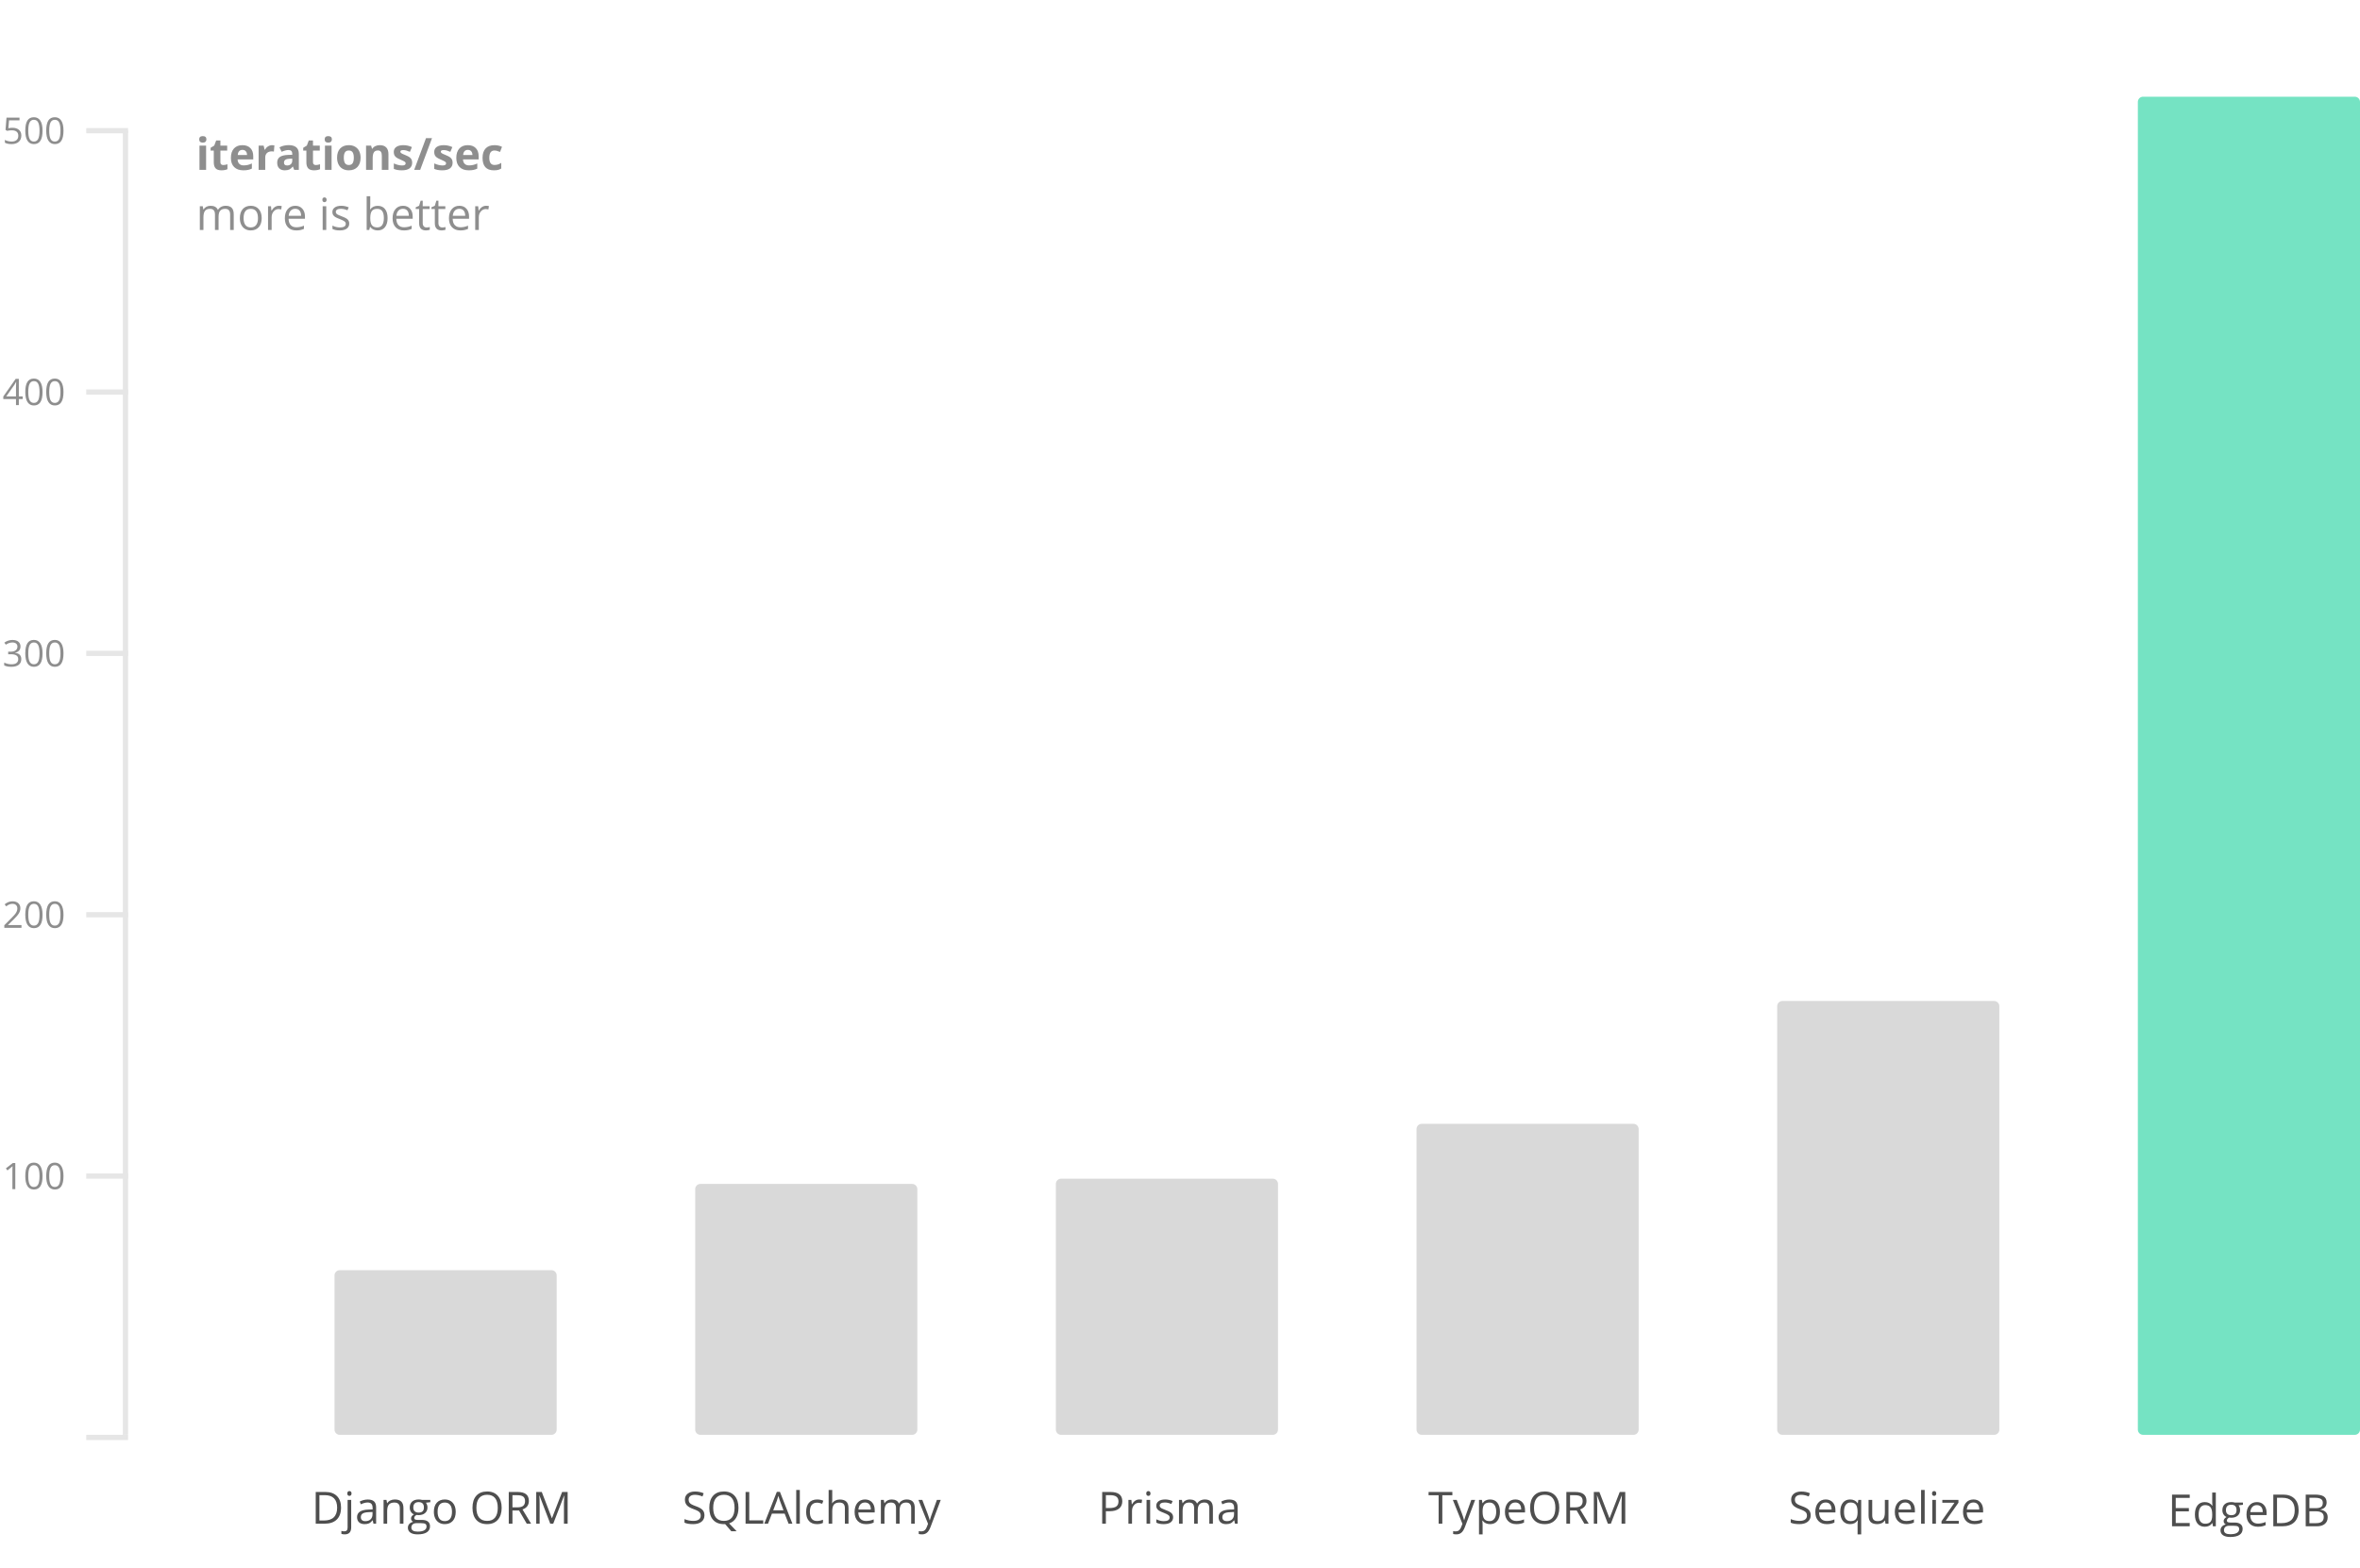 <svg width="903" height="600" viewBox="0 0 903 600" fill="none" xmlns="http://www.w3.org/2000/svg">
<path d="M130.493 576.816C130.493 578.819 129.948 580.352 128.857 581.415C127.773 582.472 126.209 583 124.167 583H120.806V570.864H124.524C126.411 570.864 127.878 571.387 128.924 572.433C129.97 573.479 130.493 574.94 130.493 576.816ZM128.999 576.866C128.999 575.283 128.6 574.09 127.803 573.288C127.012 572.486 125.833 572.084 124.267 572.084H122.217V581.78H123.935C125.617 581.78 126.882 581.368 127.729 580.543C128.575 579.713 128.999 578.487 128.999 576.866ZM131.896 587.084C131.37 587.084 130.944 587.015 130.617 586.876V585.756C130.999 585.867 131.375 585.922 131.746 585.922C132.178 585.922 132.493 585.803 132.692 585.565C132.897 585.333 133 584.976 133 584.494V573.902H134.377V584.395C134.377 586.188 133.55 587.084 131.896 587.084ZM132.883 571.437C132.883 571.122 132.961 570.892 133.116 570.748C133.271 570.599 133.464 570.524 133.697 570.524C133.918 570.524 134.109 570.599 134.27 570.748C134.43 570.897 134.51 571.127 134.51 571.437C134.51 571.747 134.43 571.979 134.27 572.134C134.109 572.284 133.918 572.358 133.697 572.358C133.464 572.358 133.271 572.284 133.116 572.134C132.961 571.979 132.883 571.747 132.883 571.437ZM142.894 583L142.62 581.705H142.554C142.1 582.275 141.646 582.662 141.192 582.867C140.744 583.066 140.182 583.166 139.507 583.166C138.605 583.166 137.897 582.934 137.382 582.469C136.873 582.004 136.619 581.343 136.619 580.485C136.619 578.648 138.088 577.685 141.026 577.596L142.57 577.546V576.982C142.57 576.268 142.415 575.742 142.105 575.405C141.801 575.062 141.311 574.89 140.636 574.89C139.878 574.89 139.02 575.123 138.063 575.587L137.64 574.533C138.088 574.29 138.578 574.099 139.109 573.96C139.646 573.822 140.182 573.753 140.719 573.753C141.804 573.753 142.606 573.994 143.126 574.475C143.652 574.957 143.915 575.729 143.915 576.791V583H142.894ZM139.781 582.029C140.639 582.029 141.311 581.794 141.798 581.323C142.291 580.853 142.537 580.194 142.537 579.348V578.526L141.159 578.584C140.063 578.623 139.272 578.794 138.785 579.099C138.304 579.397 138.063 579.865 138.063 580.501C138.063 581 138.212 581.379 138.511 581.639C138.816 581.899 139.239 582.029 139.781 582.029ZM152.988 583V577.115C152.988 576.373 152.819 575.82 152.481 575.455C152.144 575.089 151.615 574.907 150.896 574.907C149.944 574.907 149.247 575.164 148.804 575.679C148.361 576.193 148.14 577.043 148.14 578.227V583H146.762V573.902H147.883L148.107 575.147H148.173C148.456 574.699 148.851 574.353 149.36 574.11C149.869 573.861 150.437 573.736 151.062 573.736C152.158 573.736 152.982 574.002 153.536 574.533C154.089 575.059 154.366 575.903 154.366 577.065V583H152.988ZM164.65 573.902V574.774L162.965 574.973C163.12 575.167 163.259 575.421 163.38 575.737C163.502 576.047 163.563 576.398 163.563 576.791C163.563 577.682 163.259 578.393 162.65 578.924C162.041 579.456 161.206 579.721 160.143 579.721C159.872 579.721 159.617 579.699 159.379 579.655C158.793 579.965 158.5 580.355 158.5 580.825C158.5 581.074 158.602 581.26 158.807 581.381C159.011 581.498 159.363 581.556 159.861 581.556H161.471C162.456 581.556 163.212 581.763 163.737 582.178C164.269 582.593 164.534 583.196 164.534 583.988C164.534 584.995 164.13 585.761 163.322 586.287C162.514 586.818 161.336 587.084 159.786 587.084C158.596 587.084 157.678 586.863 157.03 586.42C156.388 585.977 156.067 585.352 156.067 584.544C156.067 583.991 156.244 583.512 156.599 583.108C156.953 582.704 157.451 582.43 158.093 582.286C157.86 582.181 157.664 582.018 157.503 581.796C157.348 581.575 157.271 581.318 157.271 581.024C157.271 580.692 157.36 580.402 157.537 580.153C157.714 579.904 157.993 579.663 158.375 579.431C157.905 579.237 157.52 578.908 157.221 578.443C156.928 577.978 156.781 577.447 156.781 576.849C156.781 575.853 157.08 575.087 157.678 574.55C158.275 574.007 159.122 573.736 160.218 573.736C160.694 573.736 161.123 573.792 161.504 573.902H164.65ZM157.396 584.527C157.396 585.02 157.603 585.393 158.018 585.648C158.433 585.903 159.028 586.03 159.803 586.03C160.959 586.03 161.814 585.855 162.368 585.507C162.927 585.164 163.206 584.696 163.206 584.104C163.206 583.611 163.054 583.268 162.75 583.075C162.445 582.887 161.872 582.792 161.031 582.792H159.379C158.754 582.792 158.267 582.942 157.918 583.241C157.57 583.54 157.396 583.968 157.396 584.527ZM158.143 576.816C158.143 577.452 158.322 577.934 158.682 578.26C159.042 578.587 159.543 578.75 160.185 578.75C161.529 578.75 162.202 578.097 162.202 576.791C162.202 575.424 161.521 574.741 160.16 574.741C159.512 574.741 159.014 574.915 158.666 575.264C158.317 575.612 158.143 576.13 158.143 576.816ZM174.371 578.443C174.371 579.926 173.997 581.085 173.25 581.921C172.503 582.751 171.471 583.166 170.154 583.166C169.34 583.166 168.618 582.975 167.987 582.593C167.356 582.211 166.869 581.664 166.526 580.95C166.183 580.236 166.012 579.4 166.012 578.443C166.012 576.96 166.382 575.806 167.124 574.981C167.866 574.151 168.895 573.736 170.212 573.736C171.485 573.736 172.495 574.16 173.242 575.006C173.994 575.853 174.371 576.999 174.371 578.443ZM167.439 578.443C167.439 579.605 167.672 580.49 168.137 581.099C168.602 581.708 169.285 582.012 170.187 582.012C171.089 582.012 171.772 581.711 172.237 581.107C172.708 580.499 172.943 579.611 172.943 578.443C172.943 577.286 172.708 576.409 172.237 575.812C171.772 575.208 171.083 574.907 170.17 574.907C169.268 574.907 168.588 575.203 168.128 575.795C167.669 576.387 167.439 577.27 167.439 578.443ZM191.952 576.916C191.952 578.858 191.459 580.385 190.474 581.498C189.495 582.61 188.131 583.166 186.382 583.166C184.594 583.166 183.214 582.621 182.24 581.531C181.271 580.435 180.787 578.891 180.787 576.899C180.787 574.923 181.274 573.393 182.248 572.309C183.222 571.218 184.605 570.673 186.398 570.673C188.142 570.673 189.503 571.227 190.482 572.333C191.462 573.44 191.952 574.968 191.952 576.916ZM182.281 576.916C182.281 578.559 182.63 579.807 183.327 580.659C184.03 581.506 185.048 581.929 186.382 581.929C187.727 581.929 188.742 581.506 189.428 580.659C190.114 579.812 190.458 578.565 190.458 576.916C190.458 575.283 190.114 574.046 189.428 573.205C188.748 572.358 187.738 571.935 186.398 571.935C185.054 571.935 184.03 572.361 183.327 573.213C182.63 574.06 182.281 575.294 182.281 576.916ZM196.077 577.953V583H194.666V570.864H197.995C199.483 570.864 200.582 571.149 201.29 571.719C202.004 572.289 202.361 573.147 202.361 574.292C202.361 575.897 201.547 576.982 199.92 577.546L203.216 583H201.547L198.609 577.953H196.077ZM196.077 576.741H198.011C199.007 576.741 199.738 576.545 200.203 576.152C200.667 575.753 200.9 575.159 200.9 574.367C200.9 573.565 200.662 572.986 200.186 572.632C199.716 572.278 198.958 572.101 197.912 572.101H196.077V576.741ZM210.545 583L206.428 572.242H206.362C206.439 573.094 206.478 574.107 206.478 575.28V583H205.175V570.864H207.3L211.143 580.875H211.209L215.086 570.864H217.194V583H215.783V575.181C215.783 574.284 215.822 573.31 215.899 572.259H215.833L211.683 583H210.545Z" fill="#4E4E4E"/>
<path d="M4.772 48.895C5.825 48.895 6.652 49.158 7.254 49.682C7.86 50.201 8.163 50.914 8.163 51.821C8.163 52.856 7.833 53.667 7.172 54.255C6.516 54.843 5.609 55.137 4.451 55.137C3.326 55.137 2.466 54.957 1.874 54.597V53.503C2.193 53.708 2.59 53.87 3.063 53.988C3.537 54.102 4.005 54.159 4.465 54.159C5.267 54.159 5.889 53.97 6.331 53.592C6.778 53.214 7.001 52.667 7.001 51.951C7.001 50.557 6.146 49.859 4.438 49.859C4.005 49.859 3.426 49.925 2.701 50.058L2.113 49.682L2.489 45.006H7.459V46.052H3.46L3.207 49.053C3.731 48.948 4.253 48.895 4.772 48.895ZM16.284 49.989C16.284 51.717 16.011 53.006 15.464 53.858C14.921 54.711 14.09 55.137 12.969 55.137C11.893 55.137 11.075 54.702 10.515 53.831C9.954 52.956 9.674 51.675 9.674 49.989C9.674 48.248 9.945 46.956 10.487 46.113C11.03 45.27 11.857 44.849 12.969 44.849C14.053 44.849 14.876 45.288 15.437 46.168C16.002 47.047 16.284 48.321 16.284 49.989ZM10.822 49.989C10.822 51.443 10.993 52.503 11.335 53.168C11.677 53.829 12.221 54.159 12.969 54.159C13.725 54.159 14.272 53.824 14.609 53.154C14.951 52.48 15.122 51.425 15.122 49.989C15.122 48.554 14.951 47.503 14.609 46.838C14.272 46.168 13.725 45.833 12.969 45.833C12.221 45.833 11.677 46.163 11.335 46.824C10.993 47.48 10.822 48.535 10.822 49.989ZM24.296 49.989C24.296 51.717 24.023 53.006 23.476 53.858C22.933 54.711 22.102 55.137 20.98 55.137C19.905 55.137 19.087 54.702 18.526 53.831C17.966 52.956 17.686 51.675 17.686 49.989C17.686 48.248 17.957 46.956 18.499 46.113C19.041 45.27 19.869 44.849 20.98 44.849C22.065 44.849 22.888 45.288 23.448 46.168C24.013 47.047 24.296 48.321 24.296 49.989ZM18.834 49.989C18.834 51.443 19.005 52.503 19.347 53.168C19.689 53.829 20.233 54.159 20.98 54.159C21.737 54.159 22.284 53.824 22.621 53.154C22.963 52.48 23.134 51.425 23.134 49.989C23.134 48.554 22.963 47.503 22.621 46.838C22.284 46.168 21.737 45.833 20.98 45.833C20.233 45.833 19.689 46.163 19.347 46.824C19.005 47.48 18.834 48.535 18.834 49.989ZM8.689 152.703H7.206V155H6.119V152.703H1.259V151.712L6.003 144.951H7.206V151.671H8.689V152.703ZM6.119 151.671V148.349C6.119 147.697 6.142 146.961 6.188 146.141H6.133C5.914 146.578 5.709 146.94 5.518 147.228L2.394 151.671H6.119ZM16.284 149.989C16.284 151.716 16.011 153.006 15.464 153.858C14.921 154.711 14.09 155.137 12.969 155.137C11.893 155.137 11.075 154.701 10.515 153.831C9.954 152.956 9.674 151.675 9.674 149.989C9.674 148.248 9.945 146.956 10.487 146.113C11.03 145.27 11.857 144.849 12.969 144.849C14.053 144.849 14.876 145.288 15.437 146.168C16.002 147.048 16.284 148.321 16.284 149.989ZM10.822 149.989C10.822 151.443 10.993 152.503 11.335 153.168C11.677 153.829 12.221 154.159 12.969 154.159C13.725 154.159 14.272 153.824 14.609 153.154C14.951 152.48 15.122 151.425 15.122 149.989C15.122 148.554 14.951 147.503 14.609 146.838C14.272 146.168 13.725 145.833 12.969 145.833C12.221 145.833 11.677 146.163 11.335 146.824C10.993 147.48 10.822 148.535 10.822 149.989ZM24.296 149.989C24.296 151.716 24.023 153.006 23.476 153.858C22.933 154.711 22.102 155.137 20.98 155.137C19.905 155.137 19.087 154.701 18.526 153.831C17.966 152.956 17.686 151.675 17.686 149.989C17.686 148.248 17.957 146.956 18.499 146.113C19.041 145.27 19.869 144.849 20.98 144.849C22.065 144.849 22.888 145.288 23.448 146.168C24.013 147.048 24.296 148.321 24.296 149.989ZM18.834 149.989C18.834 151.443 19.005 152.503 19.347 153.168C19.689 153.829 20.233 154.159 20.98 154.159C21.737 154.159 22.284 153.824 22.621 153.154C22.963 152.48 23.134 151.425 23.134 149.989C23.134 148.554 22.963 147.503 22.621 146.838C22.284 146.168 21.737 145.833 20.98 145.833C20.233 145.833 19.689 146.163 19.347 146.824C19.005 147.48 18.834 148.535 18.834 149.989ZM7.842 247.357C7.842 247.995 7.662 248.517 7.302 248.923C6.946 249.328 6.44 249.6 5.784 249.736V249.791C6.586 249.891 7.181 250.146 7.568 250.557C7.956 250.967 8.149 251.505 8.149 252.17C8.149 253.122 7.819 253.856 7.158 254.371C6.497 254.882 5.559 255.137 4.342 255.137C3.813 255.137 3.328 255.096 2.886 255.014C2.448 254.936 2.022 254.797 1.607 254.597V253.517C2.04 253.731 2.501 253.895 2.988 254.009C3.48 254.118 3.945 254.173 4.383 254.173C6.11 254.173 6.974 253.496 6.974 252.143C6.974 250.93 6.021 250.324 4.116 250.324H3.132V249.347H4.13C4.909 249.347 5.527 249.176 5.982 248.834C6.438 248.488 6.666 248.009 6.666 247.398C6.666 246.911 6.497 246.528 6.16 246.25C5.827 245.972 5.374 245.833 4.8 245.833C4.362 245.833 3.95 245.892 3.562 246.011C3.175 246.129 2.733 246.348 2.236 246.667L1.662 245.901C2.072 245.578 2.544 245.325 3.077 245.143C3.615 244.956 4.18 244.862 4.772 244.862C5.743 244.862 6.497 245.086 7.035 245.532C7.573 245.974 7.842 246.583 7.842 247.357ZM16.284 249.989C16.284 251.716 16.011 253.006 15.464 253.858C14.921 254.711 14.09 255.137 12.969 255.137C11.893 255.137 11.075 254.701 10.515 253.831C9.954 252.956 9.674 251.675 9.674 249.989C9.674 248.248 9.945 246.956 10.487 246.113C11.03 245.27 11.857 244.849 12.969 244.849C14.053 244.849 14.876 245.288 15.437 246.168C16.002 247.048 16.284 248.321 16.284 249.989ZM10.822 249.989C10.822 251.443 10.993 252.503 11.335 253.168C11.677 253.829 12.221 254.159 12.969 254.159C13.725 254.159 14.272 253.824 14.609 253.154C14.951 252.48 15.122 251.425 15.122 249.989C15.122 248.554 14.951 247.503 14.609 246.838C14.272 246.168 13.725 245.833 12.969 245.833C12.221 245.833 11.677 246.163 11.335 246.824C10.993 247.48 10.822 248.535 10.822 249.989ZM24.296 249.989C24.296 251.716 24.023 253.006 23.476 253.858C22.933 254.711 22.102 255.137 20.98 255.137C19.905 255.137 19.087 254.701 18.526 253.831C17.966 252.956 17.686 251.675 17.686 249.989C17.686 248.248 17.957 246.956 18.499 246.113C19.041 245.27 19.869 244.849 20.98 244.849C22.065 244.849 22.888 245.288 23.448 246.168C24.013 247.048 24.296 248.321 24.296 249.989ZM18.834 249.989C18.834 251.443 19.005 252.503 19.347 253.168C19.689 253.829 20.233 254.159 20.98 254.159C21.737 254.159 22.284 253.824 22.621 253.154C22.963 252.48 23.134 251.425 23.134 249.989C23.134 248.554 22.963 247.503 22.621 246.838C22.284 246.168 21.737 245.833 20.98 245.833C20.233 245.833 19.689 246.163 19.347 246.824C19.005 247.48 18.834 248.535 18.834 249.989ZM8.218 355H1.648V354.022L4.28 351.377C5.082 350.566 5.611 349.987 5.866 349.641C6.121 349.294 6.313 348.957 6.44 348.629C6.568 348.301 6.632 347.948 6.632 347.569C6.632 347.036 6.47 346.615 6.146 346.305C5.823 345.99 5.374 345.833 4.8 345.833C4.385 345.833 3.991 345.901 3.617 346.038C3.248 346.175 2.836 346.423 2.38 346.783L1.778 346.011C2.699 345.245 3.701 344.862 4.786 344.862C5.725 344.862 6.461 345.104 6.994 345.587C7.527 346.065 7.794 346.71 7.794 347.521C7.794 348.155 7.616 348.782 7.261 349.401C6.905 350.021 6.24 350.805 5.265 351.753L3.077 353.893V353.947H8.218V355ZM16.284 349.989C16.284 351.716 16.011 353.006 15.464 353.858C14.921 354.711 14.09 355.137 12.969 355.137C11.893 355.137 11.075 354.701 10.515 353.831C9.954 352.956 9.674 351.675 9.674 349.989C9.674 348.248 9.945 346.956 10.487 346.113C11.03 345.27 11.857 344.849 12.969 344.849C14.053 344.849 14.876 345.288 15.437 346.168C16.002 347.048 16.284 348.321 16.284 349.989ZM10.822 349.989C10.822 351.443 10.993 352.503 11.335 353.168C11.677 353.829 12.221 354.159 12.969 354.159C13.725 354.159 14.272 353.824 14.609 353.154C14.951 352.48 15.122 351.425 15.122 349.989C15.122 348.554 14.951 347.503 14.609 346.838C14.272 346.168 13.725 345.833 12.969 345.833C12.221 345.833 11.677 346.163 11.335 346.824C10.993 347.48 10.822 348.535 10.822 349.989ZM24.296 349.989C24.296 351.716 24.023 353.006 23.476 353.858C22.933 354.711 22.102 355.137 20.98 355.137C19.905 355.137 19.087 354.701 18.526 353.831C17.966 352.956 17.686 351.675 17.686 349.989C17.686 348.248 17.957 346.956 18.499 346.113C19.041 345.27 19.869 344.849 20.98 344.849C22.065 344.849 22.888 345.288 23.448 346.168C24.013 347.048 24.296 348.321 24.296 349.989ZM18.834 349.989C18.834 351.443 19.005 352.503 19.347 353.168C19.689 353.829 20.233 354.159 20.98 354.159C21.737 354.159 22.284 353.824 22.621 353.154C22.963 352.48 23.134 351.425 23.134 349.989C23.134 348.554 22.963 347.503 22.621 346.838C22.284 346.168 21.737 345.833 20.98 345.833C20.233 345.833 19.689 346.163 19.347 346.824C19.005 347.48 18.834 348.535 18.834 349.989ZM5.853 455H4.745V447.877C4.745 447.285 4.763 446.724 4.8 446.195C4.704 446.291 4.597 446.391 4.479 446.496C4.36 446.601 3.818 447.045 2.852 447.829L2.25 447.05L4.896 445.006H5.853V455ZM16.284 449.989C16.284 451.716 16.011 453.006 15.464 453.858C14.921 454.711 14.09 455.137 12.969 455.137C11.893 455.137 11.075 454.701 10.515 453.831C9.954 452.956 9.674 451.675 9.674 449.989C9.674 448.248 9.945 446.956 10.487 446.113C11.03 445.27 11.857 444.849 12.969 444.849C14.053 444.849 14.876 445.288 15.437 446.168C16.002 447.048 16.284 448.321 16.284 449.989ZM10.822 449.989C10.822 451.443 10.993 452.503 11.335 453.168C11.677 453.829 12.221 454.159 12.969 454.159C13.725 454.159 14.272 453.824 14.609 453.154C14.951 452.48 15.122 451.425 15.122 449.989C15.122 448.554 14.951 447.503 14.609 446.838C14.272 446.168 13.725 445.833 12.969 445.833C12.221 445.833 11.677 446.163 11.335 446.824C10.993 447.48 10.822 448.535 10.822 449.989ZM24.296 449.989C24.296 451.716 24.023 453.006 23.476 453.858C22.933 454.711 22.102 455.137 20.98 455.137C19.905 455.137 19.087 454.701 18.526 453.831C17.966 452.956 17.686 451.675 17.686 449.989C17.686 448.248 17.957 446.956 18.499 446.113C19.041 445.27 19.869 444.849 20.98 444.849C22.065 444.849 22.888 445.288 23.448 446.168C24.013 447.048 24.296 448.321 24.296 449.989ZM18.834 449.989C18.834 451.443 19.005 452.503 19.347 453.168C19.689 453.829 20.233 454.159 20.98 454.159C21.737 454.159 22.284 453.824 22.621 453.154C22.963 452.48 23.134 451.425 23.134 449.989C23.134 448.554 22.963 447.503 22.621 446.838C22.284 446.168 21.737 445.833 20.98 445.833C20.233 445.833 19.689 446.163 19.347 446.824C19.005 447.48 18.834 448.535 18.834 449.989Z" fill="#8E8E8E"/>
<path d="M76.22 53.321C76.22 52.496 76.68 52.084 77.598 52.084C78.517 52.084 78.976 52.496 78.976 53.321C78.976 53.714 78.86 54.021 78.627 54.242C78.401 54.458 78.058 54.566 77.598 54.566C76.68 54.566 76.22 54.151 76.22 53.321ZM78.86 65H76.328V55.72H78.86V65ZM85.434 63.149C85.877 63.149 86.408 63.052 87.028 62.858V64.743C86.397 65.025 85.622 65.166 84.704 65.166C83.691 65.166 82.952 64.912 82.487 64.402C82.028 63.888 81.798 63.118 81.798 62.095V57.621H80.586V56.55L81.981 55.703L82.711 53.744H84.33V55.72H86.928V57.621H84.33V62.095C84.33 62.454 84.43 62.72 84.629 62.892C84.834 63.063 85.102 63.149 85.434 63.149ZM92.755 57.347C92.219 57.347 91.798 57.518 91.494 57.861C91.189 58.199 91.015 58.68 90.971 59.306H94.523C94.512 58.68 94.349 58.199 94.034 57.861C93.718 57.518 93.292 57.347 92.755 57.347ZM93.112 65.166C91.618 65.166 90.451 64.754 89.609 63.929C88.768 63.105 88.348 61.937 88.348 60.426C88.348 58.871 88.735 57.67 89.51 56.824C90.29 55.971 91.366 55.545 92.739 55.545C94.05 55.545 95.071 55.919 95.802 56.666C96.532 57.413 96.897 58.445 96.897 59.762V60.991H90.913C90.94 61.71 91.153 62.272 91.552 62.676C91.95 63.08 92.509 63.282 93.228 63.282C93.787 63.282 94.316 63.224 94.814 63.107C95.312 62.991 95.832 62.806 96.374 62.551V64.51C95.932 64.732 95.459 64.895 94.955 65C94.451 65.111 93.837 65.166 93.112 65.166ZM104.136 55.545C104.479 55.545 104.764 55.57 104.991 55.62L104.8 57.994C104.595 57.939 104.346 57.911 104.053 57.911C103.245 57.911 102.614 58.119 102.16 58.534C101.712 58.949 101.488 59.53 101.488 60.277V65H98.956V55.72H100.874L101.247 57.28H101.372C101.659 56.76 102.047 56.342 102.534 56.027C103.026 55.706 103.56 55.545 104.136 55.545ZM112.569 65L112.08 63.738H112.013C111.587 64.275 111.147 64.649 110.693 64.859C110.245 65.064 109.659 65.166 108.934 65.166C108.043 65.166 107.34 64.912 106.825 64.402C106.316 63.893 106.062 63.168 106.062 62.227C106.062 61.242 106.405 60.518 107.091 60.053C107.783 59.582 108.823 59.322 110.212 59.273L111.822 59.223V58.816C111.822 57.875 111.341 57.405 110.378 57.405C109.636 57.405 108.765 57.629 107.763 58.077L106.925 56.367C107.993 55.808 109.177 55.529 110.478 55.529C111.723 55.529 112.677 55.8 113.341 56.342C114.005 56.885 114.337 57.709 114.337 58.816V65H112.569ZM111.822 60.7L110.843 60.733C110.107 60.755 109.559 60.888 109.199 61.132C108.84 61.375 108.66 61.746 108.66 62.244C108.66 62.958 109.069 63.315 109.888 63.315C110.475 63.315 110.942 63.146 111.291 62.809C111.645 62.471 111.822 62.023 111.822 61.464V60.7ZM120.862 63.149C121.305 63.149 121.836 63.052 122.456 62.858V64.743C121.825 65.025 121.05 65.166 120.131 65.166C119.119 65.166 118.38 64.912 117.915 64.402C117.456 63.888 117.226 63.118 117.226 62.095V57.621H116.014V56.55L117.409 55.703L118.139 53.744H119.758V55.72H122.356V57.621H119.758V62.095C119.758 62.454 119.857 62.72 120.057 62.892C120.261 63.063 120.53 63.149 120.862 63.149ZM124.232 53.321C124.232 52.496 124.691 52.084 125.61 52.084C126.528 52.084 126.988 52.496 126.988 53.321C126.988 53.714 126.872 54.021 126.639 54.242C126.412 54.458 126.069 54.566 125.61 54.566C124.691 54.566 124.232 54.151 124.232 53.321ZM126.872 65H124.34V55.72H126.872V65ZM131.553 60.343C131.553 61.262 131.703 61.956 132.001 62.427C132.306 62.897 132.798 63.132 133.479 63.132C134.154 63.132 134.638 62.9 134.932 62.435C135.23 61.965 135.38 61.267 135.38 60.343C135.38 59.425 135.23 58.736 134.932 58.276C134.633 57.817 134.143 57.587 133.462 57.587C132.787 57.587 132.3 57.817 132.001 58.276C131.703 58.73 131.553 59.419 131.553 60.343ZM137.97 60.343C137.97 61.854 137.571 63.035 136.774 63.888C135.978 64.74 134.868 65.166 133.446 65.166C132.555 65.166 131.769 64.972 131.088 64.585C130.408 64.192 129.885 63.63 129.52 62.9C129.154 62.169 128.972 61.317 128.972 60.343C128.972 58.827 129.367 57.648 130.159 56.807C130.95 55.966 132.062 55.545 133.496 55.545C134.387 55.545 135.172 55.739 135.853 56.127C136.534 56.514 137.057 57.07 137.422 57.795C137.787 58.52 137.97 59.369 137.97 60.343ZM148.628 65H146.096V59.58C146.096 58.91 145.977 58.409 145.739 58.077C145.501 57.74 145.122 57.571 144.602 57.571C143.894 57.571 143.382 57.809 143.066 58.285C142.751 58.755 142.593 59.538 142.593 60.634V65H140.062V55.72H141.996L142.336 56.907H142.477C142.759 56.459 143.147 56.121 143.639 55.894C144.137 55.662 144.702 55.545 145.333 55.545C146.412 55.545 147.231 55.839 147.79 56.425C148.348 57.006 148.628 57.847 148.628 58.949V65ZM157.709 62.244C157.709 63.196 157.377 63.921 156.713 64.419C156.054 64.917 155.067 65.166 153.75 65.166C153.074 65.166 152.499 65.119 152.023 65.025C151.547 64.936 151.102 64.803 150.687 64.626V62.535C151.157 62.756 151.685 62.941 152.272 63.091C152.864 63.24 153.384 63.315 153.833 63.315C154.751 63.315 155.21 63.049 155.21 62.518C155.21 62.319 155.15 62.158 155.028 62.037C154.906 61.909 154.696 61.768 154.397 61.613C154.098 61.453 153.7 61.267 153.202 61.057C152.488 60.758 151.962 60.482 151.625 60.227C151.292 59.972 151.049 59.682 150.894 59.355C150.745 59.023 150.67 58.617 150.67 58.135C150.67 57.311 150.988 56.674 151.625 56.226C152.266 55.772 153.174 55.545 154.347 55.545C155.465 55.545 156.552 55.789 157.609 56.276L156.846 58.102C156.381 57.903 155.946 57.74 155.542 57.612C155.139 57.485 154.726 57.421 154.306 57.421C153.559 57.421 153.185 57.623 153.185 58.027C153.185 58.254 153.304 58.451 153.542 58.617C153.785 58.783 154.314 59.029 155.127 59.355C155.852 59.649 156.384 59.923 156.721 60.177C157.059 60.432 157.308 60.725 157.468 61.057C157.629 61.389 157.709 61.785 157.709 62.244ZM165.296 52.864L160.772 65H158.473L162.997 52.864H165.296ZM173.182 62.244C173.182 63.196 172.85 63.921 172.186 64.419C171.527 64.917 170.539 65.166 169.222 65.166C168.547 65.166 167.972 65.119 167.496 65.025C167.02 64.936 166.574 64.803 166.159 64.626V62.535C166.63 62.756 167.158 62.941 167.745 63.091C168.337 63.24 168.857 63.315 169.305 63.315C170.224 63.315 170.683 63.049 170.683 62.518C170.683 62.319 170.622 62.158 170.5 62.037C170.379 61.909 170.168 61.768 169.87 61.613C169.571 61.453 169.172 61.267 168.674 61.057C167.96 60.758 167.435 60.482 167.097 60.227C166.765 59.972 166.522 59.682 166.367 59.355C166.217 59.023 166.143 58.617 166.143 58.135C166.143 57.311 166.461 56.674 167.097 56.226C167.739 55.772 168.647 55.545 169.82 55.545C170.938 55.545 172.025 55.789 173.082 56.276L172.318 58.102C171.854 57.903 171.419 57.74 171.015 57.612C170.611 57.485 170.199 57.421 169.778 57.421C169.031 57.421 168.658 57.623 168.658 58.027C168.658 58.254 168.777 58.451 169.015 58.617C169.258 58.783 169.787 59.029 170.6 59.355C171.325 59.649 171.856 59.923 172.194 60.177C172.531 60.432 172.78 60.725 172.941 61.057C173.101 61.389 173.182 61.785 173.182 62.244ZM179 57.347C178.464 57.347 178.043 57.518 177.739 57.861C177.434 58.199 177.26 58.68 177.216 59.306H180.769C180.757 58.68 180.594 58.199 180.279 57.861C179.963 57.518 179.537 57.347 179 57.347ZM179.357 65.166C177.863 65.166 176.696 64.754 175.854 63.929C175.013 63.105 174.593 61.937 174.593 60.426C174.593 58.871 174.98 57.67 175.755 56.824C176.535 55.971 177.611 55.545 178.984 55.545C180.295 55.545 181.316 55.919 182.047 56.666C182.777 57.413 183.143 58.445 183.143 59.762V60.991H177.158C177.185 61.71 177.398 62.272 177.797 62.676C178.195 63.08 178.754 63.282 179.474 63.282C180.033 63.282 180.561 63.224 181.059 63.107C181.557 62.991 182.077 62.806 182.62 62.551V64.51C182.177 64.732 181.704 64.895 181.2 65C180.697 65.111 180.082 65.166 179.357 65.166ZM188.97 65.166C186.081 65.166 184.637 63.581 184.637 60.41C184.637 58.833 185.03 57.629 185.815 56.799C186.601 55.963 187.727 55.545 189.194 55.545C190.267 55.545 191.23 55.756 192.083 56.176L191.335 58.135C190.937 57.975 190.566 57.845 190.223 57.745C189.88 57.64 189.537 57.587 189.194 57.587C187.877 57.587 187.218 58.523 187.218 60.393C187.218 62.208 187.877 63.116 189.194 63.116C189.681 63.116 190.132 63.052 190.547 62.925C190.962 62.792 191.377 62.587 191.792 62.31V64.477C191.382 64.737 190.967 64.917 190.547 65.017C190.132 65.116 189.606 65.166 188.97 65.166ZM88.057 88V82.082C88.057 81.357 87.902 80.814 87.592 80.455C87.282 80.089 86.801 79.907 86.148 79.907C85.29 79.907 84.657 80.153 84.247 80.645C83.838 81.138 83.633 81.896 83.633 82.92V88H82.255V82.082C82.255 81.357 82.1 80.814 81.79 80.455C81.48 80.089 80.996 79.907 80.337 79.907C79.474 79.907 78.841 80.167 78.436 80.687C78.038 81.202 77.839 82.048 77.839 83.227V88H76.461V78.902H77.582L77.806 80.147H77.872C78.132 79.705 78.497 79.359 78.968 79.11C79.444 78.861 79.975 78.736 80.561 78.736C81.984 78.736 82.913 79.251 83.351 80.28H83.417C83.688 79.804 84.081 79.428 84.596 79.151C85.11 78.875 85.697 78.736 86.356 78.736C87.385 78.736 88.154 79.002 88.663 79.533C89.178 80.059 89.435 80.903 89.435 82.065V88H88.057ZM100.135 83.443C100.135 84.926 99.761 86.085 99.014 86.921C98.267 87.751 97.235 88.166 95.918 88.166C95.105 88.166 94.382 87.975 93.751 87.593C93.121 87.211 92.634 86.664 92.29 85.95C91.947 85.236 91.776 84.4 91.776 83.443C91.776 81.96 92.147 80.806 92.888 79.981C93.63 79.151 94.659 78.736 95.976 78.736C97.249 78.736 98.259 79.16 99.006 80.006C99.758 80.853 100.135 81.999 100.135 83.443ZM93.204 83.443C93.204 84.605 93.436 85.49 93.901 86.099C94.366 86.708 95.049 87.012 95.951 87.012C96.853 87.012 97.537 86.711 98.001 86.107C98.472 85.499 98.707 84.611 98.707 83.443C98.707 82.286 98.472 81.409 98.001 80.811C97.537 80.208 96.848 79.907 95.935 79.907C95.033 79.907 94.352 80.203 93.893 80.795C93.433 81.387 93.204 82.27 93.204 83.443ZM106.709 78.736C107.113 78.736 107.475 78.769 107.796 78.836L107.605 80.114C107.229 80.031 106.897 79.99 106.609 79.99C105.873 79.99 105.243 80.289 104.717 80.886C104.197 81.484 103.937 82.228 103.937 83.119V88H102.559V78.902H103.696L103.854 80.587H103.92C104.257 79.995 104.664 79.539 105.14 79.218C105.616 78.897 106.139 78.736 106.709 78.736ZM113.341 88.166C111.997 88.166 110.934 87.757 110.154 86.938C109.379 86.118 108.992 84.981 108.992 83.526C108.992 82.059 109.351 80.894 110.071 80.031C110.796 79.168 111.767 78.736 112.984 78.736C114.124 78.736 115.026 79.113 115.69 79.865C116.354 80.612 116.687 81.6 116.687 82.829V83.7H110.419C110.447 84.768 110.715 85.579 111.225 86.132C111.739 86.686 112.461 86.962 113.391 86.962C114.371 86.962 115.339 86.758 116.296 86.348V87.577C115.809 87.787 115.347 87.936 114.91 88.025C114.479 88.119 113.956 88.166 113.341 88.166ZM112.968 79.89C112.237 79.89 111.653 80.128 111.216 80.604C110.785 81.08 110.53 81.738 110.453 82.58H115.209C115.209 81.711 115.015 81.047 114.628 80.587C114.241 80.123 113.687 79.89 112.968 79.89ZM124.838 88H123.46V78.902H124.838V88ZM123.344 76.437C123.344 76.122 123.421 75.892 123.576 75.748C123.731 75.599 123.925 75.524 124.157 75.524C124.379 75.524 124.569 75.599 124.73 75.748C124.89 75.897 124.971 76.127 124.971 76.437C124.971 76.747 124.89 76.979 124.73 77.134C124.569 77.284 124.379 77.358 124.157 77.358C123.925 77.358 123.731 77.284 123.576 77.134C123.421 76.979 123.344 76.747 123.344 76.437ZM133.628 85.518C133.628 86.365 133.313 87.018 132.682 87.477C132.051 87.936 131.166 88.166 130.026 88.166C128.819 88.166 127.879 87.975 127.204 87.593V86.315C127.641 86.536 128.108 86.711 128.606 86.838C129.11 86.965 129.594 87.029 130.059 87.029C130.778 87.029 131.332 86.915 131.719 86.689C132.107 86.456 132.3 86.105 132.3 85.634C132.3 85.28 132.145 84.978 131.835 84.73C131.531 84.475 130.933 84.176 130.042 83.833C129.196 83.518 128.593 83.244 128.233 83.011C127.879 82.773 127.613 82.505 127.436 82.206C127.264 81.907 127.179 81.55 127.179 81.135C127.179 80.394 127.48 79.81 128.083 79.384C128.687 78.952 129.514 78.736 130.565 78.736C131.545 78.736 132.502 78.936 133.438 79.334L132.948 80.455C132.035 80.078 131.207 79.89 130.466 79.89C129.813 79.89 129.32 79.993 128.988 80.197C128.656 80.402 128.49 80.684 128.49 81.044C128.49 81.287 128.551 81.495 128.673 81.666C128.8 81.838 129.002 82.001 129.279 82.156C129.556 82.311 130.087 82.535 130.873 82.829C131.952 83.222 132.679 83.617 133.056 84.016C133.438 84.414 133.628 84.915 133.628 85.518ZM144.527 78.753C145.723 78.753 146.65 79.162 147.308 79.981C147.972 80.795 148.304 81.949 148.304 83.443C148.304 84.937 147.969 86.099 147.3 86.929C146.636 87.754 145.712 88.166 144.527 88.166C143.935 88.166 143.393 88.058 142.9 87.842C142.413 87.621 142.004 87.283 141.672 86.83H141.572L141.282 88L140.294 88V75.084H141.672V78.222C141.672 78.924 141.65 79.555 141.605 80.114H141.672C142.314 79.207 143.266 78.753 144.527 78.753ZM144.328 79.907C143.387 79.907 142.709 80.178 142.294 80.72C141.879 81.257 141.672 82.165 141.672 83.443C141.672 84.721 141.885 85.637 142.311 86.19C142.737 86.738 143.421 87.012 144.361 87.012C145.208 87.012 145.839 86.705 146.254 86.091C146.669 85.471 146.876 84.583 146.876 83.426C146.876 82.242 146.669 81.359 146.254 80.778C145.839 80.197 145.197 79.907 144.328 79.907ZM154.563 88.166C153.218 88.166 152.156 87.757 151.375 86.938C150.601 86.118 150.213 84.981 150.213 83.526C150.213 82.059 150.573 80.894 151.292 80.031C152.017 79.168 152.989 78.736 154.206 78.736C155.346 78.736 156.248 79.113 156.912 79.865C157.576 80.612 157.908 81.6 157.908 82.829V83.7H151.641C151.669 84.768 151.937 85.579 152.446 86.132C152.961 86.686 153.683 86.962 154.613 86.962C155.592 86.962 156.561 86.758 157.518 86.348V87.577C157.031 87.787 156.569 87.936 156.132 88.025C155.7 88.119 155.177 88.166 154.563 88.166ZM154.189 79.89C153.459 79.89 152.875 80.128 152.438 80.604C152.006 81.08 151.752 81.738 151.674 82.58H156.431C156.431 81.711 156.237 81.047 155.85 80.587C155.462 80.123 154.909 79.89 154.189 79.89ZM163.204 87.029C163.448 87.029 163.683 87.012 163.91 86.979C164.137 86.94 164.316 86.901 164.449 86.863V87.917C164.3 87.989 164.078 88.047 163.785 88.091C163.497 88.141 163.237 88.166 163.005 88.166C161.245 88.166 160.365 87.239 160.365 85.385V79.973H159.062V79.309L160.365 78.736L160.946 76.794H161.743V78.902H164.383V79.973H161.743V85.327C161.743 85.875 161.873 86.296 162.133 86.589C162.393 86.882 162.75 87.029 163.204 87.029ZM169.214 87.029C169.457 87.029 169.693 87.012 169.919 86.979C170.146 86.94 170.326 86.901 170.459 86.863V87.917C170.31 87.989 170.088 88.047 169.795 88.091C169.507 88.141 169.247 88.166 169.015 88.166C167.255 88.166 166.375 87.239 166.375 85.385V79.973H165.072V79.309L166.375 78.736L166.956 76.794H167.753V78.902H170.393V79.973H167.753V85.327C167.753 85.875 167.883 86.296 168.143 86.589C168.403 86.882 168.76 87.029 169.214 87.029ZM176.128 88.166C174.784 88.166 173.721 87.757 172.941 86.938C172.166 86.118 171.779 84.981 171.779 83.526C171.779 82.059 172.139 80.894 172.858 80.031C173.583 79.168 174.554 78.736 175.771 78.736C176.911 78.736 177.813 79.113 178.478 79.865C179.142 80.612 179.474 81.6 179.474 82.829V83.7H173.207C173.234 84.768 173.503 85.579 174.012 86.132C174.526 86.686 175.249 86.962 176.178 86.962C177.158 86.962 178.126 86.758 179.083 86.348V87.577C178.597 87.787 178.134 87.936 177.697 88.025C177.266 88.119 176.743 88.166 176.128 88.166ZM175.755 79.89C175.024 79.89 174.441 80.128 174.003 80.604C173.572 81.08 173.317 81.738 173.24 82.58H177.996C177.996 81.711 177.802 81.047 177.415 80.587C177.028 80.123 176.474 79.89 175.755 79.89ZM185.981 78.736C186.385 78.736 186.748 78.769 187.069 78.836L186.878 80.114C186.502 80.031 186.17 79.99 185.882 79.99C185.146 79.99 184.515 80.289 183.989 80.886C183.469 81.484 183.209 82.228 183.209 83.119V88H181.831V78.902H182.968L183.126 80.587H183.192C183.53 79.995 183.937 79.539 184.413 79.218C184.889 78.897 185.411 78.736 185.981 78.736Z" fill="#8E8E8E"/>
<path d="M269.544 579.771C269.544 580.839 269.157 581.672 268.382 582.27C267.607 582.867 266.556 583.166 265.228 583.166C263.789 583.166 262.682 582.981 261.907 582.61V581.249C262.405 581.459 262.948 581.625 263.534 581.747C264.121 581.868 264.702 581.929 265.277 581.929C266.218 581.929 266.926 581.752 267.402 581.398C267.878 581.038 268.116 580.54 268.116 579.904C268.116 579.483 268.03 579.14 267.859 578.875C267.693 578.603 267.411 578.354 267.012 578.127C266.619 577.901 266.019 577.643 265.211 577.355C264.082 576.951 263.274 576.473 262.787 575.919C262.306 575.366 262.065 574.644 262.065 573.753C262.065 572.818 262.416 572.073 263.119 571.52C263.822 570.967 264.752 570.69 265.908 570.69C267.115 570.69 268.224 570.911 269.237 571.354L268.797 572.583C267.795 572.162 266.821 571.952 265.875 571.952C265.128 571.952 264.544 572.112 264.124 572.433C263.703 572.754 263.493 573.2 263.493 573.77C263.493 574.19 263.57 574.536 263.725 574.807C263.88 575.073 264.14 575.319 264.505 575.546C264.876 575.767 265.441 576.014 266.199 576.285C267.472 576.738 268.346 577.225 268.822 577.746C269.303 578.266 269.544 578.941 269.544 579.771ZM282.56 576.916C282.56 578.471 282.247 579.763 281.622 580.792C280.996 581.821 280.114 582.519 278.974 582.884L281.862 585.889H279.812L277.446 583.149L276.99 583.166C275.202 583.166 273.822 582.621 272.848 581.531C271.879 580.435 271.395 578.891 271.395 576.899C271.395 574.923 271.882 573.393 272.856 572.309C273.83 571.218 275.213 570.673 277.006 570.673C278.75 570.673 280.111 571.227 281.09 572.333C282.07 573.44 282.56 574.968 282.56 576.916ZM272.889 576.916C272.889 578.559 273.238 579.807 273.935 580.659C274.638 581.506 275.656 581.929 276.99 581.929C278.334 581.929 279.35 581.506 280.036 580.659C280.722 579.812 281.065 578.565 281.065 576.916C281.065 575.283 280.722 574.046 280.036 573.205C279.355 572.358 278.346 571.935 277.006 571.935C275.662 571.935 274.638 572.361 273.935 573.213C273.238 574.06 272.889 575.294 272.889 576.916ZM285.274 583V570.864H286.685V581.722H292.039V583H285.274ZM301.734 583L300.224 579.14H295.359L293.865 583H292.438L297.235 570.814H298.422L303.195 583H301.734ZM299.784 577.87L298.373 574.11C298.19 573.634 298.002 573.05 297.808 572.358C297.686 572.89 297.512 573.473 297.285 574.11L295.857 577.87H299.784ZM306.034 583H304.656V570.084H306.034V583ZM312.592 583.166C311.275 583.166 310.254 582.762 309.529 581.954C308.809 581.141 308.45 579.992 308.45 578.509C308.45 576.987 308.815 575.812 309.545 574.981C310.281 574.151 311.327 573.736 312.683 573.736C313.12 573.736 313.557 573.783 313.995 573.877C314.432 573.972 314.775 574.082 315.024 574.209L314.601 575.38C314.296 575.258 313.964 575.159 313.604 575.081C313.245 574.998 312.927 574.957 312.65 574.957C310.802 574.957 309.877 576.135 309.877 578.493C309.877 579.611 310.102 580.468 310.55 581.066C311.004 581.664 311.673 581.962 312.559 581.962C313.317 581.962 314.094 581.799 314.891 581.473V582.693C314.282 583.008 313.516 583.166 312.592 583.166ZM323.283 583V577.115C323.283 576.373 323.114 575.82 322.777 575.455C322.439 575.089 321.911 574.907 321.191 574.907C320.234 574.907 319.534 575.167 319.091 575.687C318.654 576.207 318.436 577.059 318.436 578.244V583H317.058V570.084H318.436V573.994C318.436 574.464 318.413 574.854 318.369 575.164H318.452C318.723 574.727 319.108 574.384 319.606 574.135C320.11 573.88 320.682 573.753 321.324 573.753C322.437 573.753 323.269 574.019 323.823 574.55C324.382 575.076 324.661 575.914 324.661 577.065V583H323.283ZM331.343 583.166C329.999 583.166 328.936 582.757 328.156 581.938C327.381 581.118 326.994 579.981 326.994 578.526C326.994 577.059 327.353 575.895 328.073 575.031C328.798 574.168 329.769 573.736 330.986 573.736C332.126 573.736 333.028 574.113 333.692 574.865C334.356 575.612 334.688 576.6 334.688 577.829V578.7H328.421C328.449 579.768 328.717 580.579 329.227 581.132C329.741 581.686 330.463 581.962 331.393 581.962C332.373 581.962 333.341 581.758 334.298 581.348V582.577C333.811 582.787 333.349 582.936 332.912 583.025C332.48 583.119 331.958 583.166 331.343 583.166ZM330.97 574.89C330.239 574.89 329.655 575.128 329.218 575.604C328.787 576.08 328.532 576.738 328.455 577.58H333.211C333.211 576.711 333.017 576.047 332.63 575.587C332.243 575.123 331.689 574.89 330.97 574.89ZM348.642 583V577.082C348.642 576.357 348.487 575.814 348.177 575.455C347.867 575.089 347.386 574.907 346.733 574.907C345.875 574.907 345.242 575.153 344.832 575.646C344.423 576.138 344.218 576.896 344.218 577.92V583H342.84V577.082C342.84 576.357 342.685 575.814 342.375 575.455C342.065 575.089 341.581 574.907 340.922 574.907C340.059 574.907 339.425 575.167 339.021 575.687C338.623 576.202 338.424 577.048 338.424 578.227V583H337.046V573.902H338.167L338.391 575.147H338.457C338.717 574.705 339.082 574.359 339.553 574.11C340.029 573.861 340.56 573.736 341.146 573.736C342.569 573.736 343.498 574.251 343.936 575.28H344.002C344.273 574.804 344.666 574.428 345.181 574.151C345.695 573.875 346.282 573.736 346.94 573.736C347.97 573.736 348.739 574.002 349.248 574.533C349.763 575.059 350.02 575.903 350.02 577.065V583H348.642ZM351.423 573.902H352.9L354.893 579.09C355.33 580.275 355.601 581.13 355.706 581.655H355.772C355.844 581.373 355.994 580.892 356.221 580.211C356.453 579.525 357.206 577.422 358.479 573.902H359.956L356.046 584.262C355.659 585.285 355.205 586.01 354.685 586.437C354.17 586.868 353.537 587.084 352.784 587.084C352.364 587.084 351.949 587.037 351.539 586.943V585.839C351.843 585.905 352.184 585.938 352.56 585.938C353.506 585.938 354.181 585.407 354.585 584.345L355.092 583.05L351.423 573.902Z" fill="#4E4E4E"/>
<path d="M429.421 574.4C429.421 575.629 429 576.575 428.159 577.239C427.324 577.898 426.125 578.227 424.565 578.227H423.137V583H421.726V570.864H424.872C427.905 570.864 429.421 572.043 429.421 574.4ZM423.137 577.015H424.407C425.658 577.015 426.563 576.813 427.122 576.409C427.681 576.005 427.96 575.358 427.96 574.467C427.96 573.664 427.697 573.067 427.171 572.674C426.646 572.281 425.827 572.084 424.714 572.084H423.137V577.015ZM435.912 573.736C436.316 573.736 436.679 573.77 437 573.836L436.809 575.114C436.432 575.031 436.1 574.99 435.812 574.99C435.076 574.99 434.446 575.289 433.92 575.886C433.4 576.484 433.14 577.228 433.14 578.119V583H431.762V573.902H432.899L433.057 575.587H433.123C433.461 574.995 433.867 574.539 434.343 574.218C434.819 573.897 435.342 573.736 435.912 573.736ZM440.079 583H438.701V573.902H440.079V583ZM438.585 571.437C438.585 571.122 438.662 570.892 438.817 570.748C438.972 570.599 439.166 570.524 439.398 570.524C439.62 570.524 439.811 570.599 439.971 570.748C440.132 570.897 440.212 571.127 440.212 571.437C440.212 571.747 440.132 571.979 439.971 572.134C439.811 572.284 439.62 572.358 439.398 572.358C439.166 572.358 438.972 572.284 438.817 572.134C438.662 571.979 438.585 571.747 438.585 571.437ZM448.87 580.518C448.87 581.365 448.554 582.018 447.923 582.477C447.292 582.936 446.407 583.166 445.267 583.166C444.061 583.166 443.12 582.975 442.445 582.593V581.315C442.882 581.536 443.35 581.711 443.848 581.838C444.351 581.965 444.835 582.029 445.3 582.029C446.02 582.029 446.573 581.915 446.96 581.688C447.348 581.456 447.542 581.105 447.542 580.634C447.542 580.28 447.387 579.979 447.077 579.729C446.772 579.475 446.175 579.176 445.284 578.833C444.437 578.518 443.834 578.244 443.474 578.011C443.12 577.773 442.854 577.505 442.677 577.206C442.506 576.907 442.42 576.55 442.42 576.135C442.42 575.394 442.722 574.81 443.325 574.384C443.928 573.952 444.755 573.736 445.807 573.736C446.786 573.736 447.743 573.936 448.679 574.334L448.189 575.455C447.276 575.078 446.449 574.89 445.707 574.89C445.054 574.89 444.562 574.993 444.229 575.197C443.897 575.402 443.731 575.684 443.731 576.044C443.731 576.287 443.792 576.495 443.914 576.667C444.041 576.838 444.243 577.001 444.52 577.156C444.797 577.311 445.328 577.535 446.114 577.829C447.193 578.222 447.921 578.617 448.297 579.016C448.679 579.414 448.87 579.915 448.87 580.518ZM462.715 583V577.082C462.715 576.357 462.56 575.814 462.25 575.455C461.941 575.089 461.459 574.907 460.806 574.907C459.948 574.907 459.315 575.153 458.905 575.646C458.496 576.138 458.291 576.896 458.291 577.92V583H456.913V577.082C456.913 576.357 456.758 575.814 456.448 575.455C456.138 575.089 455.654 574.907 454.996 574.907C454.132 574.907 453.499 575.167 453.095 575.687C452.696 576.202 452.497 577.048 452.497 578.227V583H451.119V573.902H452.24L452.464 575.147H452.53C452.79 574.705 453.156 574.359 453.626 574.11C454.102 573.861 454.633 573.736 455.22 573.736C456.642 573.736 457.572 574.251 458.009 575.28H458.075C458.346 574.804 458.739 574.428 459.254 574.151C459.769 573.875 460.355 573.736 461.014 573.736C462.043 573.736 462.812 574.002 463.321 574.533C463.836 575.059 464.093 575.903 464.093 577.065V583H462.715ZM472.535 583L472.261 581.705H472.195C471.741 582.275 471.287 582.662 470.833 582.867C470.385 583.066 469.824 583.166 469.148 583.166C468.246 583.166 467.538 582.934 467.023 582.469C466.514 582.004 466.26 581.343 466.26 580.485C466.26 578.648 467.729 577.685 470.667 577.596L472.211 577.546V576.982C472.211 576.268 472.056 575.742 471.747 575.405C471.442 575.062 470.952 574.89 470.277 574.89C469.519 574.89 468.661 575.123 467.704 575.587L467.281 574.533C467.729 574.29 468.219 574.099 468.75 573.96C469.287 573.822 469.824 573.753 470.36 573.753C471.445 573.753 472.247 573.994 472.768 574.475C473.293 574.957 473.556 575.729 473.556 576.791V583H472.535ZM469.422 582.029C470.28 582.029 470.952 581.794 471.439 581.323C471.932 580.853 472.178 580.194 472.178 579.348V578.526L470.8 578.584C469.705 578.623 468.913 578.794 468.426 579.099C467.945 579.397 467.704 579.865 467.704 580.501C467.704 581 467.854 581.379 468.152 581.639C468.457 581.899 468.88 582.029 469.422 582.029Z" fill="#4E4E4E"/>
<path d="M551.872 583H550.46V572.118H546.617V570.864H555.715V572.118H551.872V583ZM555.897 573.902H557.375L559.367 579.09C559.804 580.275 560.076 581.13 560.181 581.655H560.247C560.319 581.373 560.468 580.892 560.695 580.211C560.928 579.525 561.68 577.422 562.953 573.902H564.431L560.521 584.262C560.134 585.285 559.68 586.01 559.16 586.437C558.645 586.868 558.011 587.084 557.259 587.084C556.838 587.084 556.423 587.037 556.014 586.943V585.839C556.318 585.905 556.658 585.938 557.035 585.938C557.981 585.938 558.656 585.407 559.06 584.345L559.566 583.05L555.897 573.902ZM570.142 583.166C569.549 583.166 569.007 583.058 568.515 582.842C568.028 582.621 567.618 582.283 567.286 581.83H567.187C567.253 582.361 567.286 582.864 567.286 583.34V587.084H565.908V573.902H567.029L567.22 575.147H567.286C567.64 574.649 568.053 574.29 568.523 574.068C568.993 573.847 569.533 573.736 570.142 573.736C571.348 573.736 572.278 574.149 572.931 574.973C573.589 575.798 573.918 576.954 573.918 578.443C573.918 579.937 573.584 581.099 572.914 581.929C572.25 582.754 571.326 583.166 570.142 583.166ZM569.942 574.907C569.013 574.907 568.34 575.164 567.925 575.679C567.51 576.193 567.297 577.012 567.286 578.136V578.443C567.286 579.721 567.499 580.637 567.925 581.19C568.351 581.738 569.035 582.012 569.976 582.012C570.761 582.012 571.376 581.694 571.818 581.058C572.267 580.421 572.491 579.544 572.491 578.426C572.491 577.292 572.267 576.423 571.818 575.82C571.376 575.211 570.75 574.907 569.942 574.907ZM580.177 583.166C578.833 583.166 577.77 582.757 576.99 581.938C576.215 581.118 575.828 579.981 575.828 578.526C575.828 577.059 576.187 575.895 576.907 575.031C577.632 574.168 578.603 573.736 579.82 573.736C580.96 573.736 581.862 574.113 582.526 574.865C583.19 575.612 583.522 576.6 583.522 577.829V578.7H577.255C577.283 579.768 577.551 580.579 578.061 581.132C578.575 581.686 579.297 581.962 580.227 581.962C581.207 581.962 582.175 581.758 583.132 581.348V582.577C582.645 582.787 582.183 582.936 581.746 583.025C581.314 583.119 580.792 583.166 580.177 583.166ZM579.804 574.89C579.073 574.89 578.489 575.128 578.052 575.604C577.621 576.08 577.366 576.738 577.289 577.58H582.045C582.045 576.711 581.851 576.047 581.464 575.587C581.076 575.123 580.523 574.89 579.804 574.89ZM596.621 576.916C596.621 578.858 596.129 580.385 595.144 581.498C594.164 582.61 592.8 583.166 591.051 583.166C589.264 583.166 587.883 582.621 586.909 581.531C585.941 580.435 585.457 578.891 585.457 576.899C585.457 574.923 585.944 573.393 586.917 572.309C587.891 571.218 589.275 570.673 591.068 570.673C592.811 570.673 594.172 571.227 595.152 572.333C596.131 573.44 596.621 574.968 596.621 576.916ZM586.951 576.916C586.951 578.559 587.299 579.807 587.997 580.659C588.699 581.506 589.718 581.929 591.051 581.929C592.396 581.929 593.411 581.506 594.098 580.659C594.784 579.812 595.127 578.565 595.127 576.916C595.127 575.283 594.784 574.046 594.098 573.205C593.417 572.358 592.407 571.935 591.068 571.935C589.723 571.935 588.699 572.361 587.997 573.213C587.299 574.06 586.951 575.294 586.951 576.916ZM600.747 577.953V583H599.335V570.864H602.664C604.153 570.864 605.251 571.149 605.959 571.719C606.673 572.289 607.03 573.147 607.03 574.292C607.03 575.897 606.217 576.982 604.59 577.546L607.885 583H606.217L603.278 577.953H600.747ZM600.747 576.741H602.681C603.677 576.741 604.407 576.545 604.872 576.152C605.337 575.753 605.569 575.159 605.569 574.367C605.569 573.565 605.331 572.986 604.855 572.632C604.385 572.278 603.627 572.101 602.581 572.101H600.747V576.741ZM615.215 583L611.098 572.242H611.031C611.109 573.094 611.147 574.107 611.147 575.28V583H609.844V570.864H611.969L615.812 580.875H615.879L619.755 570.864H621.864V583H620.453V575.181C620.453 574.284 620.491 573.31 620.569 572.259H620.502L616.352 583H615.215Z" fill="#4E4E4E"/>
<path d="M692.823 579.771C692.823 580.839 692.435 581.672 691.661 582.27C690.886 582.867 689.834 583.166 688.506 583.166C687.068 583.166 685.961 582.981 685.186 582.61V581.249C685.684 581.459 686.226 581.625 686.813 581.747C687.4 581.868 687.981 581.929 688.556 581.929C689.497 581.929 690.205 581.752 690.681 581.398C691.157 581.038 691.395 580.54 691.395 579.904C691.395 579.483 691.309 579.14 691.138 578.875C690.972 578.603 690.689 578.354 690.291 578.127C689.898 577.901 689.298 577.643 688.49 577.355C687.361 576.951 686.553 576.473 686.066 575.919C685.584 575.366 685.344 574.644 685.344 573.753C685.344 572.818 685.695 572.073 686.398 571.52C687.101 570.967 688.03 570.69 689.187 570.69C690.393 570.69 691.503 570.911 692.516 571.354L692.076 572.583C691.074 572.162 690.1 571.952 689.154 571.952C688.407 571.952 687.823 572.112 687.402 572.433C686.982 572.754 686.771 573.2 686.771 573.77C686.771 574.19 686.849 574.536 687.004 574.807C687.159 575.073 687.419 575.319 687.784 575.546C688.155 575.767 688.719 576.014 689.478 576.285C690.75 576.738 691.625 577.225 692.101 577.746C692.582 578.266 692.823 578.941 692.823 579.771ZM698.94 583.166C697.596 583.166 696.533 582.757 695.753 581.938C694.978 581.118 694.591 579.981 694.591 578.526C694.591 577.059 694.951 575.895 695.67 575.031C696.395 574.168 697.366 573.736 698.583 573.736C699.723 573.736 700.625 574.113 701.29 574.865C701.954 575.612 702.286 576.6 702.286 577.829V578.7H696.019C696.046 579.768 696.315 580.579 696.824 581.132C697.338 581.686 698.061 581.962 698.99 581.962C699.97 581.962 700.938 581.758 701.896 581.348V582.577C701.409 582.787 700.946 582.936 700.509 583.025C700.078 583.119 699.555 583.166 698.94 583.166ZM698.567 574.89C697.836 574.89 697.253 575.128 696.815 575.604C696.384 576.08 696.129 576.738 696.052 577.58H700.808C700.808 576.711 700.614 576.047 700.227 575.587C699.84 575.123 699.286 574.89 698.567 574.89ZM708.08 582.012C708.998 582.012 709.668 581.766 710.088 581.273C710.509 580.781 710.733 579.951 710.761 578.783V578.476C710.761 577.203 710.545 576.287 710.113 575.729C709.682 575.17 708.998 574.89 708.063 574.89C707.255 574.89 706.635 575.206 706.204 575.836C705.778 576.462 705.564 577.347 705.564 578.493C705.564 579.638 705.775 580.513 706.195 581.116C706.621 581.713 707.25 582.012 708.08 582.012ZM707.872 583.166C706.699 583.166 705.783 582.754 705.125 581.929C704.466 581.105 704.137 579.954 704.137 578.476C704.137 576.987 704.469 575.825 705.133 574.99C705.797 574.154 706.721 573.736 707.905 573.736C709.15 573.736 710.108 574.207 710.777 575.147H710.852L711.051 573.902H712.139V587.084H710.761V583.191C710.761 582.638 710.791 582.167 710.852 581.78H710.744C710.108 582.704 709.15 583.166 707.872 583.166ZM716.364 573.902V579.804C716.364 580.546 716.533 581.099 716.87 581.464C717.208 581.83 717.736 582.012 718.456 582.012C719.407 582.012 720.102 581.752 720.539 581.232C720.982 580.712 721.203 579.862 721.203 578.684V573.902H722.581V583H721.444L721.245 581.78H721.17C720.888 582.228 720.495 582.571 719.991 582.809C719.493 583.047 718.923 583.166 718.281 583.166C717.174 583.166 716.344 582.903 715.791 582.377C715.243 581.852 714.969 581.011 714.969 579.854V573.902H716.364ZM729.354 583.166C728.01 583.166 726.947 582.757 726.167 581.938C725.392 581.118 725.005 579.981 725.005 578.526C725.005 577.059 725.365 575.895 726.084 575.031C726.809 574.168 727.78 573.736 728.998 573.736C730.138 573.736 731.04 574.113 731.704 574.865C732.368 575.612 732.7 576.6 732.7 577.829V578.7H726.433C726.46 579.768 726.729 580.579 727.238 581.132C727.752 581.686 728.475 581.962 729.404 581.962C730.384 581.962 731.352 581.758 732.31 581.348V582.577C731.823 582.787 731.361 582.936 730.923 583.025C730.492 583.119 729.969 583.166 729.354 583.166ZM728.981 574.89C728.25 574.89 727.667 575.128 727.229 575.604C726.798 576.08 726.543 576.738 726.466 577.58H731.222C731.222 576.711 731.028 576.047 730.641 575.587C730.254 575.123 729.7 574.89 728.981 574.89ZM736.435 583H735.057V570.084H736.435V583ZM740.735 583H739.357V573.902H740.735V583ZM739.241 571.437C739.241 571.122 739.318 570.892 739.473 570.748C739.628 570.599 739.822 570.524 740.054 570.524C740.276 570.524 740.466 570.599 740.627 570.748C740.787 570.897 740.868 571.127 740.868 571.437C740.868 571.747 740.787 571.979 740.627 572.134C740.466 572.284 740.276 572.358 740.054 572.358C739.822 572.358 739.628 572.284 739.473 572.134C739.318 571.979 739.241 571.747 739.241 571.437ZM749.476 583H742.876V582.062L747.84 574.973H743.184V573.902H749.351V574.973L744.454 581.929H749.476V583ZM755.452 583.166C754.107 583.166 753.045 582.757 752.265 581.938C751.49 581.118 751.103 579.981 751.103 578.526C751.103 577.059 751.462 575.895 752.182 575.031C752.907 574.168 753.878 573.736 755.095 573.736C756.235 573.736 757.137 574.113 757.801 574.865C758.465 575.612 758.797 576.6 758.797 577.829V578.7H752.53C752.558 579.768 752.826 580.579 753.335 581.132C753.85 581.686 754.572 581.962 755.502 581.962C756.481 581.962 757.45 581.758 758.407 581.348V582.577C757.92 582.787 757.458 582.936 757.021 583.025C756.589 583.119 756.066 583.166 755.452 583.166ZM755.079 574.89C754.348 574.89 753.764 575.128 753.327 575.604C752.896 576.08 752.641 576.738 752.563 577.58H757.32C757.32 576.711 757.126 576.047 756.739 575.587C756.351 575.123 755.798 574.89 755.079 574.89Z" fill="#4E4E4E"/>
<path d="M837.847 584H831.082V571.864H837.847V573.118H832.493V577.027H837.523V578.272H832.493V582.738H837.847V584ZM846.53 582.78H846.455C845.819 583.704 844.867 584.166 843.6 584.166C842.41 584.166 841.483 583.759 840.819 582.946C840.16 582.132 839.831 580.976 839.831 579.476C839.831 577.976 840.163 576.812 840.827 575.981C841.491 575.151 842.415 574.736 843.6 574.736C844.834 574.736 845.78 575.185 846.438 576.081H846.546L846.488 575.425L846.455 574.786V571.084H847.833V584H846.712L846.53 582.78ZM843.774 583.012C844.715 583.012 845.395 582.758 845.816 582.249C846.242 581.734 846.455 580.907 846.455 579.767V579.476C846.455 578.187 846.239 577.268 845.808 576.72C845.382 576.167 844.698 575.89 843.757 575.89C842.949 575.89 842.33 576.206 841.898 576.836C841.472 577.462 841.259 578.347 841.259 579.493C841.259 580.655 841.472 581.532 841.898 582.124C842.324 582.716 842.949 583.012 843.774 583.012ZM858.209 574.902V575.774L856.524 575.973C856.679 576.167 856.817 576.421 856.939 576.737C857.061 577.047 857.122 577.398 857.122 577.791C857.122 578.682 856.817 579.393 856.208 579.924C855.6 580.456 854.764 580.721 853.702 580.721C853.431 580.721 853.176 580.699 852.938 580.655C852.351 580.965 852.058 581.355 852.058 581.825C852.058 582.074 852.16 582.26 852.365 582.381C852.57 582.498 852.921 582.556 853.419 582.556H855.03C856.015 582.556 856.77 582.763 857.296 583.178C857.827 583.593 858.093 584.196 858.093 584.988C858.093 585.995 857.689 586.761 856.881 587.287C856.073 587.818 854.894 588.084 853.345 588.084C852.155 588.084 851.236 587.863 850.589 587.42C849.947 586.977 849.626 586.352 849.626 585.544C849.626 584.991 849.803 584.512 850.157 584.108C850.511 583.704 851.009 583.43 851.651 583.286C851.419 583.181 851.222 583.018 851.062 582.796C850.907 582.575 850.83 582.318 850.83 582.024C850.83 581.692 850.918 581.402 851.095 581.153C851.272 580.904 851.552 580.663 851.934 580.431C851.463 580.237 851.079 579.908 850.78 579.443C850.486 578.978 850.34 578.447 850.34 577.849C850.34 576.853 850.639 576.087 851.236 575.55C851.834 575.007 852.681 574.736 853.776 574.736C854.252 574.736 854.681 574.792 855.063 574.902H858.209ZM850.954 585.527C850.954 586.02 851.162 586.393 851.577 586.648C851.992 586.903 852.587 587.03 853.361 587.03C854.518 587.03 855.373 586.855 855.926 586.507C856.485 586.164 856.765 585.696 856.765 585.104C856.765 584.611 856.612 584.268 856.308 584.075C856.004 583.887 855.431 583.792 854.59 583.792H852.938C852.313 583.792 851.826 583.942 851.477 584.241C851.128 584.54 850.954 584.968 850.954 585.527ZM851.701 577.816C851.701 578.452 851.881 578.934 852.241 579.26C852.6 579.587 853.101 579.75 853.743 579.75C855.088 579.75 855.76 579.097 855.76 577.791C855.76 576.424 855.08 575.741 853.718 575.741C853.071 575.741 852.573 575.915 852.224 576.264C851.875 576.612 851.701 577.13 851.701 577.816ZM863.92 584.166C862.575 584.166 861.513 583.757 860.732 582.938C859.958 582.118 859.57 580.981 859.57 579.526C859.57 578.059 859.93 576.895 860.649 576.031C861.374 575.168 862.346 574.736 863.563 574.736C864.703 574.736 865.605 575.113 866.269 575.865C866.933 576.612 867.265 577.6 867.265 578.829V579.7H860.998C861.026 580.768 861.294 581.579 861.803 582.132C862.318 582.686 863.04 582.962 863.97 582.962C864.949 582.962 865.918 582.758 866.875 582.348V583.577C866.388 583.787 865.926 583.936 865.489 584.025C865.057 584.119 864.534 584.166 863.92 584.166ZM863.546 575.89C862.816 575.89 862.232 576.128 861.795 576.604C861.363 577.08 861.109 577.738 861.031 578.58H865.788C865.788 577.711 865.594 577.047 865.207 576.587C864.819 576.123 864.266 575.89 863.546 575.89ZM879.517 577.816C879.517 579.819 878.972 581.352 877.882 582.415C876.797 583.472 875.234 584 873.192 584H869.83V571.864H873.549C875.436 571.864 876.902 572.387 877.948 573.433C878.994 574.479 879.517 575.94 879.517 577.816ZM878.023 577.866C878.023 576.283 877.625 575.09 876.828 574.288C876.036 573.486 874.858 573.084 873.292 573.084H871.241V582.78H872.959C874.642 582.78 875.906 582.368 876.753 581.543C877.6 580.713 878.023 579.487 878.023 577.866ZM882.231 571.864H885.66C887.27 571.864 888.435 572.105 889.154 572.586C889.874 573.068 890.233 573.829 890.233 574.869C890.233 575.589 890.031 576.183 889.627 576.654C889.229 577.119 888.645 577.42 887.876 577.559V577.642C889.719 577.957 890.64 578.925 890.64 580.547C890.64 581.632 890.272 582.478 889.536 583.087C888.806 583.696 887.782 584 886.465 584H882.231V571.864ZM883.643 577.061H885.967C886.963 577.061 887.68 576.906 888.117 576.596C888.554 576.28 888.772 575.752 888.772 575.01C888.772 574.33 888.529 573.84 888.042 573.541C887.555 573.237 886.78 573.084 885.718 573.084H883.643V577.061ZM883.643 578.256V582.796H886.174C887.154 582.796 887.89 582.608 888.382 582.232C888.88 581.85 889.129 581.255 889.129 580.447C889.129 579.695 888.875 579.141 888.366 578.787C887.862 578.433 887.093 578.256 886.058 578.256H883.643Z" fill="#4E4E4E"/>
<path d="M128 488C128 486.895 128.895 486 130 486H211C212.105 486 213 486.895 213 488V547C213 548.105 212.105 549 211 549H130C128.895 549 128 548.105 128 547V488Z" fill="#D9D9D9"/>
<path d="M266 455C266 453.895 266.895 453 268 453H349C350.105 453 351 453.895 351 455V547C351 548.105 350.105 549 349 549H268C266.895 549 266 548.105 266 547V455Z" fill="#D9D9D9"/>
<path d="M404 453C404 451.895 404.895 451 406 451H487C488.105 451 489 451.895 489 453V547C489 548.105 488.105 549 487 549H406C404.895 549 404 548.105 404 547V453Z" fill="#D9D9D9"/>
<path d="M542 432C542 430.895 542.895 430 544 430H625C626.105 430 627 430.895 627 432V547C627 548.105 626.105 549 625 549H544C542.895 549 542 548.105 542 547V432Z" fill="#D9D9D9"/>
<path d="M680 385C680 383.895 680.895 383 682 383H763C764.105 383 765 383.895 765 385V547C765 548.105 764.105 549 763 549H682C680.895 549 680 548.105 680 547V385Z" fill="#D9D9D9"/>
<path d="M818 39C818 37.895 818.895 37 820 37H901C902.105 37 903 37.895 903 39V547C903 548.105 902.105 549 901 549H820C818.895 549 818 548.105 818 547V39Z" fill="#75E3C3"/>
<path d="M48 549L48 50" stroke="#E6E6E6" stroke-width="2"/>
<line x1="49" y1="550" x2="33" y2="550" stroke="#E6E6E6" stroke-width="2"/>
<line x1="49" y1="450" x2="33" y2="450" stroke="#E6E6E6" stroke-width="2"/>
<line x1="49" y1="350" x2="33" y2="350" stroke="#E6E6E6" stroke-width="2"/>
<line x1="49" y1="250" x2="33" y2="250" stroke="#E6E6E6" stroke-width="2"/>
<line x1="49" y1="150" x2="33" y2="150" stroke="#E6E6E6" stroke-width="2"/>
<line x1="49" y1="50" x2="33" y2="50" stroke="#E6E6E6" stroke-width="2"/>
</svg>
